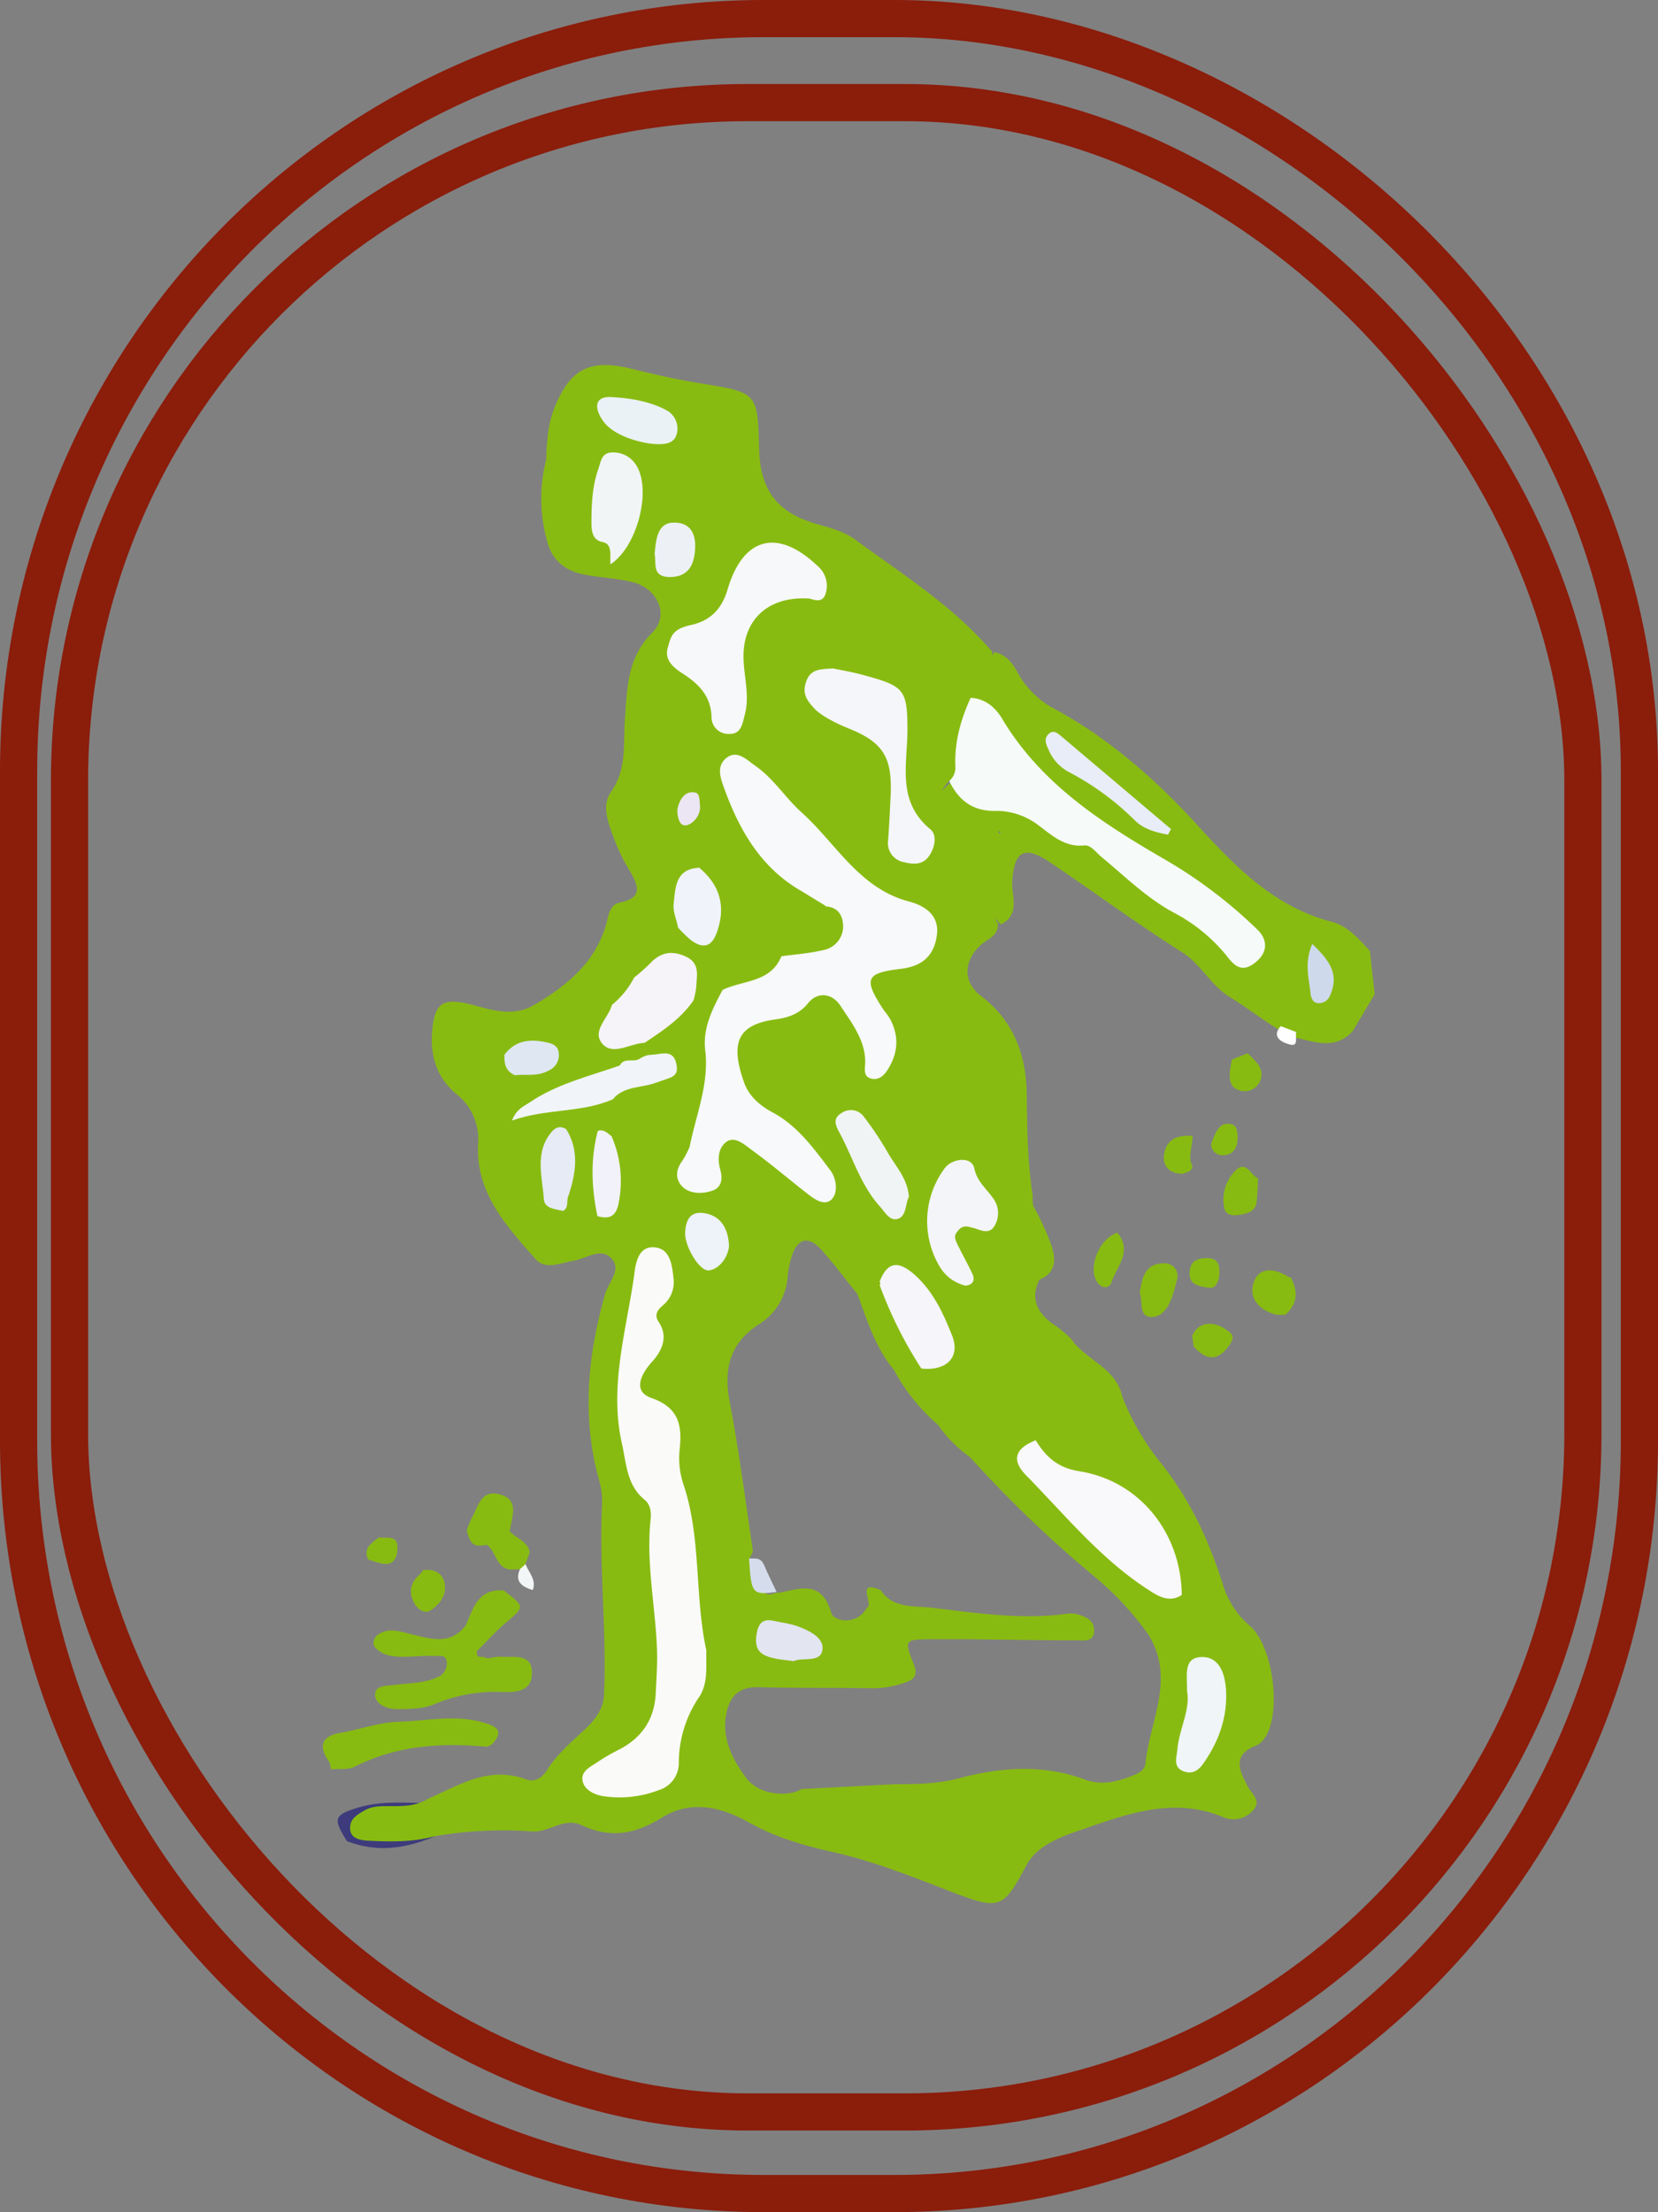 <svg id="Layer_2" xmlns="http://www.w3.org/2000/svg" viewBox="0 0 446 595"><rect x="0" y="0" width="446" height="595" fill="#808080" stroke="none"/><path fill="#8b1d0" d="M380.9 293.7l5.9-9.9-1.3-11.6c-3-3.3-6-6.8-10.4-7.9-15.6-4.1-26.1-15.1-36.4-26.4s-23.1-22.7-37.6-30.6a24.1 24.1 0 0 1-10.3-9.9c-1.4-2.6-3.1-4.9-6.3-5.6-2.1 3-2.9 6.9-6.6 9-1.7.9-1.2 2.9 0 4.4 4.9 2.5 8 6.6 11.3 11 9.5 12.9 22.5 22.1 36.1 30.1a208.5 208.5 0 0 1 23 15.7c2.5 1.9 4.9 4 6.3 7a3.9 3.9 0 0 1-1.5 5.1c-1.7 1.2-2.6-.2-3.5-1.3-10.4-11.9-24.3-19.6-36.9-28.2-8.1-5.5-17.7-12.1-28.9-12.2-4.8-.1-6.5-4.9-10.5-6-5.1 4.2-5.1 6 0 9.4s8.6 2.8 13 4.4c-3.2 2-2.8 5-2.6 7.9 1.2 5-.3 10.3 1.2 15.3a3.6 3.6 0 0 0 1.4 1.6c5.3-2.7 2.7-7.7 3-11.6.5-7.9 3.1-9.7 9.8-5.3 12 8.1 23.7 16.7 36 24.5 4.8 3 7.6 8.8 12.6 11.9s9.2 6.4 14 9.3a14.9 14.9 0 0 0 5.2 2c4.9 1.3 9.9 2.5 14-2.1z" transform="translate(-17 -16.4)"/><path d="M133.5 501.4c-6.8 0-13.6-.8-20.2 1.2s-6.7 3-3 9c8.1 3.2 16 2 23.7-1.3-7.1-.6-14.3.6-21.7-.7 1.4-4.6 4.5-5.3 8.4-5.3s9.3 1.3 12.8-2.9z" transform="translate(-17 -16.4)" fill="#3d3b7c"/><path fill="#8b1d0" d="M154.1 428.3c.5-3.7 2.8-8.4-2.5-9.9s-5.9 3.2-7.7 6.3a22.9 22.9 0 0 0-1.3 3.3h-.1c.7 2 1 4.5 4.1 4.1s6-.6 7.5-3.8zM364.2 360l-.7-.2c-3.5-2.2-7.7-2.8-9.2 1.4s1.2 7.4 5.6 8.7a11.5 11.5 0 0 0 2.9.1c3.3-3 3.4-6.3 1.4-10zM338.1 378.6l.5.5c2.8 2.9 5.6 3.4 8.4 0s1.4-4-.7-5.4-6.6-2.5-8.6 2z" transform="translate(-17 -16.4)"/><path fill="#8b1d0" d="M154.1 428.3c-2.2 1.7-5.5.5-7.4 3 4.1 1 3.2 8 8.8 7.2h1.3a2.3 2.3 0 0 0 1.5-1.3l1.2-3.3c-.6-3-3.6-3.7-5.4-5.6zM116 435.8a24.9 24.9 0 0 0 4 1.2c2.8.4 3.8-1.4 3.9-3.9.3-4.1-2.9-2.8-5-3.2-1.7 1.5-4.3 2.7-2.9 5.9z" transform="translate(-17 -16.4)"/><path d="M278.1 204.1c-8.4 5.8-6.2 14.4-5.7 22.5 2.6 5.2 6.4 8.1 12.6 7.9a18.7 18.7 0 0 1 11.5 4c3.6 2.7 7 5.8 12.1 5.3 1.9-.2 3.2 1.9 4.7 3.1 6.3 5.2 12.2 11.1 19.5 15a45.5 45.5 0 0 1 14.5 12c2.3 3 4.4 3.9 7.6 1.2s3.1-6 .3-8.7a127.7 127.7 0 0 0-25.5-19.2c-16.7-9.7-32.6-20.1-42.9-37.1-1.8-3.2-4.6-5.8-8.7-6z" transform="translate(-17 -16.4)" fill="#f6faf9"/><path d="M332 239.4l-29.2-24.7c-1.1-.9-2.3-2.2-3.7-.9s-.7 2.8-.1 4.1a12.1 12.1 0 0 0 5.8 6.3 73 73 0 0 1 17.4 12.8c2.4 2.4 5.7 3.3 9 3.9z" transform="translate(-17 -16.4)" fill="#e9edf8"/><path d="M370 270.3c-2.2 5.1-.9 9.1-.5 13.1.1 1.1.5 2.6 1.9 2.8a3.2 3.2 0 0 0 3.4-2.1c2.6-5.8-.4-9.6-4.8-13.8z" transform="translate(-17 -16.4)" fill="#ced9ec"/><path d="M361.5 292.4c-2.9 3.3 1.2 4.6 2.3 4.9 2.7.8 1.5-1.9 1.9-3.3z" transform="translate(-17 -16.4)" fill="#fefefe"/><path fill="#8b1d0" d="M353.3 453.8a23.7 23.7 0 0 1-7.4-11.4c-3.7-11.6-8.7-22.5-16.4-32.2a68.7 68.7 0 0 1-10.6-18.1c-1.6-7.8-9.8-9.8-13.7-15.5a30.7 30.7 0 0 0-5-4.1c-4.8-3.5-6.2-7.7-3-13 2.6-7.6-2.8-14.3-2.4-21.6-1.4-8.9-1.5-17.9-1.6-26.9-.1-10.7-3.4-19.9-12.3-26.7-5-3.8-4.7-9.5-.1-13.7 1.9-1.7 4.9-2.5 4.6-5.9l-.4-.6c-1.3-5.6.7-11.3-1.1-16.9 3.2-6.5 2.7-11-6.1-11a8.8 8.8 0 0 1-3.4-1.2c-4.2-1.9-6-4.5-2.1-8.5a4.7 4.7 0 0 0 1.7-3.8c-.3-6.6 1.4-12.7 4.1-18.6-1-1.1-1-2.8.4-2.9 6.8-.5 5.3-5.4 5.4-9.5-10.5-12.3-24.1-20.8-36.9-30.2-2.9-2.1-6.5-3.1-10.1-4.1-10.9-3.1-15.4-9.1-15.7-20.3-.4-15.1-.4-15.1-15.8-17.6-6.2-1-12.4-2.4-18.5-3.9-11.2-2.8-16.7 0-20.9 10.9-1.7 4.4-1.9 9-2.1 13.6a42.3 42.3 0 0 0 .1 21.2c1.3 6 5.3 8.9 11 9.8 4.1.7 8.2.9 12.2 1.9 6.6 1.6 10 8.8 5.3 13.5-6.9 6.9-6.8 15.2-7.4 23.5-.5 6.6.6 13.3-3.8 19.5-2.7 3.9-.4 9 1.2 13.3a47.7 47.7 0 0 0 3.9 7.8c2.3 4 3.7 7.3-2.8 8.6-2 .4-2.8 2.4-3.2 4.5-2.6 11-10.5 17.6-19.7 23-5.6 3.3-11.3 1.4-16.9-.1-8-2-10-.3-10.6 7.8-.4 6.6 1.6 12.1 6.5 16.2a15.4 15.4 0 0 1 5.9 13.4c-.7 13.2 7.6 22.1 15.4 31 2.7 3.1 6.8 1.1 10.3.5s7.4-3.7 10.2-.6-.8 6.3-1.7 9.5c-4.7 16.4-6.3 32.9-1.8 49.6a20.4 20.4 0 0 1 .9 7.9c-.7 16.7 1.3 33.4.6 50.1-.1 3.7-2 6.4-4.5 8.9s-8.1 7-10.9 11.7c-1.3 2-3.4 3.3-5.6 2.4-9.9-3.7-17.9 1.5-26.3 5.2-3 1.9-6.3 2-9.7 2s-5.3-.1-7.7 1.3-3.8 2.5-3.6 5 2.9 2.9 4.9 3c6 .3 12 .4 17.8-1.2A107.4 107.4 0 0 1 160 509c4.6.4 8.7-3.9 13.4-1.7 7.8 3.6 14.2 2.6 21.8-2.1s15.8-2.8 23.1 1.3 14.9 6.3 23 8.1c11 2.5 21.7 6.8 32.3 10.9 12.4 4.7 13.3 4.2 19.5-7.4 3-5.6 9.9-7.9 15.5-9.8 12.1-4.2 24.5-8.6 37.5-3.1a7 7 0 0 0 8-1.9c2.3-2.5-.3-4.3-1.4-6.3-2.2-4.2-4.5-8.5 2.2-11.1a5.2 5.2 0 0 0 2.2-1.9c4.8-6.6 2.4-24.8-3.8-30.2zm-120.7 43.8c-2.9 2-11.1 2-14.8-2.9s-7.1-11.2-5.2-18.3c1.1-4.3 3.7-6.3 8.5-6.2 10.2.3 20.4.1 30.6.3a26.3 26.3 0 0 0 9.2-1.7c2.3-.8 2.9-2.2 2-4.5-2.7-6.9-2.7-6.9 4.5-7h9.5c10 .1 19.9.3 29.9.3 1.7 0 4.4.5 4.5-2.4s-1.9-3.8-4.1-4.5a8.5 8.5 0 0 0-3.6-.2c-12.2 1.6-24.3-.3-36.3-1.7-4.6-.5-10.2.2-13.4-4.7-7-3-1.7 3.8-3.7 4.7-2.7 5-9 3.7-9.6 1.4-2.6-8.9-8.3-6.5-14-5.4h-.7c-1.3.4-3.4 1.1-3.2-1 .4-3.8-2.6-5.4-4.2-7.9.3-.9 1.1-1.8 1-2.6-2-13.3-3.7-26.6-6.2-39.8-1.7-8.8 0-15.8 7.7-20.8a16.5 16.5 0 0 0 7.9-13.1 23.9 23.9 0 0 1 1-5c1.5-5.2 4.6-6 8.2-1.9s6.4 7.9 9.6 11.8c5.1 6.1 7.4 13.5 10 20.8a51.7 51.7 0 0 0 11.6 14.3c4.5 1.4 7.2 4.6 8.8 9 2.9.3 4.7 2.4 6.6 4.2 10.4 10.1 20.2 21 31.5 30.2a31.3 31.3 0 0 1 10.2 13.9c6.6 11.6-.2 22.7-1.3 34-.2 1.7-2.1 2.6-3.7 3.2-4.1 1.6-8.2 2.6-12.7.9-11.1-4.1-22.5-3.3-33.7-.3-5.7 1.5-11.4 1.6-17.3 1.6" transform="translate(-17 -16.4)"/><path d="M227.2 273.6c-2.9 7.1-10.2 6.4-15.7 9a8.8 8.8 0 0 0-5.4 8.8c1 11.5-2.9 22.3-3.6 33.5a27.2 27.2 0 0 1-2 3.8c-1.7 2.3-1.9 4.7-.1 6.7s5.1 2.3 8.1 1.3 2.8-3.7 2.2-5.9-.7-5.4 1.6-7.2 5 .7 6.9 2.1c5.1 3.7 9.9 7.8 14.9 11.7 2 1.6 4.6 3.4 6.5 1.7s1.5-5.7-.3-8c-4.4-5.8-8.7-11.8-15.3-15.4-3.6-1.9-6.6-4.5-7.9-8.3-3.6-10.3-1.9-15.4 8.5-16.8 3.5-.5 6.5-1.5 8.8-4.4s6.3-3 8.8.9 7 9.4 6.5 15.8c-.1 1.4-.3 3.1 1.6 3.6s3.3-.6 4.3-2.1c2.9-4.4 3.4-9 .9-13.8-.6-1.1-1.4-2-2.1-3-5.1-7.9-4.5-9.5 4.9-10.6 5.8-.7 8.9-3.5 9.7-8.9s-3-8-7.4-9.2c-13.5-3.5-19.7-15.7-29.1-24.1-4.3-3.9-7.4-9-12.3-12.4-2.2-1.5-4.8-4.4-7.7-2.2s-1.7 5.5-.7 8.2c4.1 11.4 10 21.6 21 27.8l6.2 3.8c4 6.6 2.2 10.6-5.3 11.8-2.1.6-4.6-.4-6.5 1.8z" transform="translate(-17 -16.4)" fill="#f7f9fa"/><path d="M207 460.3c-3.2-14.7-1.3-30-6.1-44.5a22.1 22.1 0 0 1-1.1-9.3c.7-6.4.1-11.4-7.6-14.1-5.5-1.9-2.2-7.1.1-9.6s4.8-6.5 1.9-10.8c-1.2-1.8-.5-3.1 1-4.4a8.1 8.1 0 0 0 3-7.1c-.4-3.7-.8-8.2-5.1-8.6s-5.1 4-5.5 7.4c-2.1 15-6.8 29.9-3.3 45.4 1.2 5.4 1.3 11.2 6.1 15.1 1.7 1.4 1.8 3.5 1.6 5.4-1.2 11.5 1.2 22.7 1.7 34.1.2 4.1-.1 8.2-.3 12.4-.3 7.2-3.8 12.3-10.3 15.5a51.6 51.6 0 0 0-5.6 3.3c-1.8 1.2-4.2 2.3-3.8 4.8s3.1 3.8 5.5 4.2a29.5 29.5 0 0 0 15-1.6 7.6 7.6 0 0 0 5.4-7.1 31.6 31.6 0 0 1 5.7-18.3c2.2-3.7 1.6-8 1.7-12.2z" transform="translate(-17 -16.4)" fill="#fafaf9"/><path d="M234.6 177.4c.8 0 3.8 1.8 4.6-1.7a7 7 0 0 0-2.3-7.1c-10.6-10.1-20-7.9-24.2 6.4-1.6 5.4-4.8 8.4-9.8 9.5s-5.4 2.9-6.3 6.2 1.6 5.3 4.1 6.9c4.3 2.8 7.5 6 7.7 11.6a4.5 4.5 0 0 0 4.7 4.6c3.3.1 3.6-2.7 4.2-5 1.5-5.3-.3-10.6-.3-15.9 0-9.8 6.6-16.2 17.6-15.5z" transform="translate(-17 -16.4)" fill="#f7f8f9"/><path d="M334.9 445.4c-.2-16.9-11.5-30.8-27.7-33.3-5.7-.9-8.9-3.9-11.6-8.3-2.2-1.9-3.6-.3-4.6 1.4-2.1 3.6-1.4 7.1 1.4 10 9.9 9.9 18.9 20.7 30.4 28.9 3.6 2.4 7.5 5.7 12.1 1.3z" transform="translate(-17 -16.4)" fill="#f9f8fa"/><path d="M241.1 196.2c-3.4.2-6 .1-7.2 3.4s.1 5.1 2 7.2 5.9 4.1 9.3 5.5c9.3 3.7 11.8 7.7 11.4 17.8-.2 4.1-.4 8.2-.7 12.3a5.2 5.2 0 0 0 4.3 5.9c2.4.6 4.9.8 6.6-1.5s2.4-5.8.4-7.4c-8.9-7.4-6.2-17.1-6.1-26.3 0-11.1-.7-12.1-11.4-15-3.1-.9-6.2-1.4-8.6-1.9z" transform="translate(-17 -16.4)" fill="#f5f6fa"/><path fill="#8b1d0" d="M155.5 305.6c.4 2.7 1.6 5-1.6 7.5s-2.9 5.5 1.6 7.2c6.8 2.6 7.6 4.5 4.1 11.1-2.1 4-.7 7.4 1.1 10.1s5 3.2 7.9.6c-5.2-6.4-5.2-13.3-1.8-20.4 2.2-3.8 6.3-2.9 9.7-3.6a.7.7 0 0 1 .6.4c.1.2-.1.5-.1.7a2.4 2.4 0 0 0 .4 1.6 4.5 4.5 0 0 0 4.1 1.3c1.4-2.4 3.7-1.6 5.7-1.8s3.6-2.1 3.4 1.5c.1 1.9-.2 4 2.6 4.3s2.9-1.1 3.4-3 .4-5.3-1.9-7.1-4.5-1.4-6.9-1.5-5.1 1.1-6-2.4c-7.9-1.2-15.2 2-21.9 2.7 6.2-2.5 12.2-8.2 20.5-8.2 1.4 0 2.6-1.2 3.2-2.6.1-5.6 3.5 0 4.9-1.4s3.6-.1 3.9-2.5c-1.4-.6-1.8-1.8-1.9-3.1s-.4-.5-.5-.5c-7.7.9-9.6-3-8.3-9.7-5.1.4-6.2 3.6-5.8 8.1.1 1.8.6 4.1-2 4.8s-2.9-1.1-4-3c-3.6-6.1-9.3-2.5-14.2-2.4s-2.9 3.5-3 6c2.7.5 5-1.5 7.6-1.3s3.1 0 3.5 1.7-1.1 2.4-2.5 2.9-4.3.2-5.8 2zM334.9 445.4c-3.2 2.1-6.1.5-8.7-1.2-13-8.3-22.6-20.2-33.2-31-4.1-4.2-2.8-7.3 2.6-9.4-1-1.9-3.6-2.3-4.1-1.3-2.8 6.4-8.8 4.6-13.6 5.8a322.7 322.7 0 0 0 33.8 32.4 82.1 82.1 0 0 1 14.6 15.9c-1.2-4.3-1-7.4 4.8-7.3 1.8 0 4.4-.7 3.8-3.9z" transform="translate(-17 -16.4)"/><path d="M181.6 286.7c-.9 3.5-5.5 7-2.6 10.4s7.5-.1 11.4-.2c4.9-3.3 9.8-6.5 13.2-11.5s2.7-8.5-.2-12.2-8.7-2.6-12.4.9c-1.6 1.5-3.1 3.1-3.5 5.4a23.2 23.2 0 0 1-5.9 7.2z" transform="translate(-17 -16.4)" fill="#f6f4f9"/><path d="M276.7 362.2c2.1-.2 2.6-1.5 1.9-3.1s-2.4-4.7-3.6-7.1-1.6-3.1-.2-4.7 2.7-.9 4.1-.6 4.2 2.1 5.7-.7a6.7 6.7 0 0 0-.6-7.5c-1.8-2.5-4.2-4.4-4.9-7.8s-5.8-2.7-7.8-.3a23.8 23.8 0 0 0-1.8 26.2 11.1 11.1 0 0 0 7.2 5.6z" transform="translate(-17 -16.4)" fill="#f4f5f8"/><path fill="#8b1d0" d="M187.5 279.4a52.7 52.7 0 0 0 4.3-3.8c2.8-3 5.8-3.7 9.7-1.9s2.9 5.1 2.8 8.1a20.8 20.8 0 0 1-.7 3.5c-.9 4.7 1.3 9 1.6 13.7.5 8.1-4.7 15.2-3.5 23.4.1 1-.1 1.8.8 2.5 1.7-8.6 5.3-16.9 4.2-26-.7-6.1 2-11.2 4.7-16.3-1.8-2.4-5.3-2.6-1.4-8.2s6.7-17 .3-25.5c-1.9-2.6-4.5-1.7-7-1.1l1.7 2c0 2.4 1.8 3.9 2.7 5.8 1.6 3.5 2.1 7.1 0 10.4s-5.6-1-8.4-.1l-1.9 3.8c-1.8-1.4-1.3-6-5.2-3.4s-6.6 5.3-6.2 10.3a2.9 2.9 0 0 0 1.5 2.8z" transform="translate(-17 -16.4)"/><path d="M253.6 361.2a.5.5 0 0 1 0 .8c1 8.9 3.7 16.9 11.3 22.5 6.8.7 10.5-3.1 8.2-8.9s-4.9-11.5-9.6-15.9-7.8-4.1-9.9 1.5z" transform="translate(-17 -16.4)" fill="#f5f5fa"/><path d="M181.2 168.2c7.3-4.8 11-19.8 7.1-26.4a7.2 7.2 0 0 0-6.6-3.7c-3 0-3.1 2.7-3.8 4.6-1.6 4.6-1.8 9.5-1.8 14.4 0 2.4.4 4.6 3 5.1s2 3.3 2.1 6z" transform="translate(-17 -16.4)" fill="#f2f5f6"/><path d="M336.3 471.1c1 5.3-2.2 10.4-2.6 16-.2 2-1.2 4.6 1.6 5.7s4.5-.6 5.9-2.8c3.9-5.8 6-12.1 5.6-19.1-.3-4.4-1.8-9-6.7-8.8s-3.7 5-3.8 9z" transform="translate(-17 -16.4)" fill="#f0f5f7"/><path d="M183.7 303c-8.3 2.9-16.8 4.9-24.2 9.9-1.6 1.1-3.5 1.7-4.8 4.9 9.3-3.3 18.6-2 27.1-5.7 3.1-3.7 7.8-3 11.7-4.5s6.3-1.3 5.4-5.2-4-2.4-6.6-2.3-3 1.4-4.6 1.5-3.1-.3-4 1.4z" transform="translate(-17 -16.4)" fill="#f1f5f9"/><path d="M261.5 338.3c-.4-5-3.6-8.2-5.7-11.9a86.2 86.2 0 0 0-6.4-9.6 4.3 4.3 0 0 0-5.9-1.1c-2.7 1.5-1.7 3.5-.6 5.5 3.5 6.5 5.6 13.9 10.7 19.6 1.4 1.5 2.7 4.2 5 3.4s1.9-4.1 2.9-5.9z" transform="translate(-17 -16.4)" fill="#f1f4f5"/><path d="M199.4 265.9a36.4 36.4 0 0 0 3.5 3.4c3.3 2.4 5.6 1.8 7-2.3 2.4-6.9.7-12.6-4.8-17.2-6.5.3-6.4 5.4-6.9 9.8-.2 2 .8 4.2 1.2 6.3z" transform="translate(-17 -16.4)" fill="#f0f3f9"/><path d="M192.7 135.8c3.7.3 5.8-.3 6.4-2.9a5.6 5.6 0 0 0-2.9-6.2c-4.5-2.4-9.7-3.2-14.7-3.5s-4.6 3.5-1.9 6.9 9 5.3 13.1 5.7z" transform="translate(-17 -16.4)" fill="#ebf2f6"/><path fill="#8b1d0" d="M264.9 384.6a113.4 113.4 0 0 1-11.3-22.6c-1.3 2.7-3.9 1.8-6.1 2.1 2.7 7.2 4.9 14.7 10 20.8 2.3-2.1 5 1.9 7.4-.3z" transform="translate(-17 -16.4)"/><path d="M230.5 463.2c2.4-1.1 7.1.5 7.7-2.9s-3.5-5.3-6.7-6.5a25.7 25.7 0 0 0-4.2-1c-2.8-.5-5.8-1.9-6.7 2.7s.9 6.1 4.5 6.9c1.6.4 3.3.5 5.4.8z" transform="translate(-17 -16.4)" fill="#e3e5f1"/><path d="M165.7 320.5c-5.1 5.6-2.8 12.3-2.4 18.5.2 2.5 3.1 2.6 5.2 3.1 1.7-1 .7-3 1.5-4.3 1.9-6 2.9-11.9-.7-17.7-1.2-.7-2.4-.8-3.6.4z" transform="translate(-17 -16.4)" fill="#e7ebf6"/><path d="M193.1 165.4c.5 2.5-.8 6.1 3.9 6.2s6.8-2.7 7-7.8-2.4-7.1-6.3-6.8-4.3 4.8-4.6 8.4z" transform="translate(-17 -16.4)" fill="#edf1f6"/><path d="M213.1 351.7c-.1-4.4-1.9-8-6.1-8.9s-5.5 1.5-5.7 5.1 3.8 10.5 6.4 10.2 5-3.2 5.4-6.4z" transform="translate(-17 -16.4)" fill="#eef2f9"/><path d="M181.5 322c-1.1-.8-2.1-2-3.7-1.4-2 7.6-1.7 15.2-.1 22.9 3.5 1 5.2-.1 5.8-4a30.1 30.1 0 0 0-2-17.5z" transform="translate(-17 -16.4)" fill="#f2f2fb"/><path d="M155.5 305.6c3.1-.3 6.2.4 9.2-1.3a4.5 4.5 0 0 0 2.6-4.7c-.2-2.1-2-2.6-3.6-2.9-4.3-.9-8.2-.4-11 3.4-.1 2.4.3 4.4 2.8 5.5z" transform="translate(-17 -16.4)" fill="#dfe7f3"/><path fill="#8b1d0" d="M227.2 273.6c3.8-.5 7.7-.8 11.5-1.7a6.5 6.5 0 0 0 5.1-6.3c0-2.7-1.2-5.2-4.7-5.4-.7.5-2.9-.4-1.7 1.7 3.4 5.6 2.1 8.3-4.5 8.7s-7.3.5-9.7 3c1.4 1.1 2.7-.4 4 0zM295.7 360.9c5.2-1.6 5.6-5.3 4.1-9.6a68.3 68.3 0 0 0-6.9-13.9c-.9 8 4.8 15.3 2.8 23.5z" transform="translate(-17 -16.4)"/><path d="M225.9 444.6c-1.1-2.4-2.3-4.7-3.3-7.1s-2.5-1.8-4.1-1.9c.6 9.6.8 9.8 7.4 9z" transform="translate(-17 -16.4)" fill="#d5dded"/><path fill="#8b1d0" d="M269.1 399.3a34.8 34.8 0 0 0 8.8 9c.4-3.3.4-5.9-2.5-8.9s-4.2-1.3-6.3-.1z" transform="translate(-17 -16.4)"/><path d="M199.2 234.3c0 2 .6 4.3 2.3 4.1s4-2.5 3.8-5.2-.1-3.8-2.3-3.7-3.5 2.6-3.8 4.8z" transform="translate(-17 -16.4)" fill="#ece6f4"/><path fill="#8b1d0" d="M145.3 460.5c2.5-2.5 4.9-5.2 7.6-7.5 5.3-4.5 5.4-4.4-.4-8.8-6.7-.6-8.2 4.6-10.1 9.2-4.2 5.8-9.9 3.7-15 2.5-3.2-.8-6.1-1.8-8.9.3-1 .8-1.4 2.5-.6 3.3 2.3 2.5 5.6 2.6 8.8 2.5s4.4-.3 6.5-.2 3.8-.6 4 1.8a4 4 0 0 1-2.7 4c-3.6 1.6-7.6 1.5-11.4 2-2 .3-5.2 0-5.2 2.6s3.2 3.9 5.9 3.9 7 0 10-1.3a42.4 42.4 0 0 1 18.4-3.3c3.6.1 8-.1 7.9-5.3s-5-3.9-8.3-4.2a15.3 15.3 0 0 0-3.6.5c-.3 1.5 2.4 3 0 4.3a3.9 3.9 0 0 1-3.5.2c-2.1-.9-.1-2.5-.4-3.7s-.3-2.1 1-2.8zM106 492.3c2.2-.2 4.6.2 6.4-.7 11.2-5.7 23.1-6.5 35.3-5.4.6.1 1.3-.5 1.9-.8-6.8-9.6-16.5-3.4-24.8-4.2-4.8-.5-9.9 1.8-14.8 2.6s-5.8 2.7-4.3 6.8l.4 1.9z" transform="translate(-17 -16.4)"/><path fill="#8b1d0" d="M105.7 490.5c.2-1.6-.3-4.3 1.3-4.5 7.6-.9 14.8-5.1 22.6-3 2.6.7 4.6-.7 6.9-.9s7.6-3.4 8.9 3c.1.3 2.7.2 4.1.3 3.4-3.8.5-4.8-2.5-5.7-7.6-2.2-15.3-.4-22.9-.2-5.2.2-10.4 2.1-15.6 3s-5.9 3.8-2.8 8zM130.8 438.7a5.3 5.3 0 0 1-.8 1.1c-2.9 2.4-3.1 5.4-1.3 8.2.5.8 2.3 2.8 4.2 1.5s4-3.4 3.8-6.5-2.5-4.7-5.8-4.3zM145.3 460.5c-5.3-.3-2.1 5.8-5.3 7.1 1.3 2.8 3.8 1.6 5.7 1.5s5.7 1.6 6.6-2.4-2.5-2.9-4-4.1-3.3.4-3-2.1z" transform="translate(-17 -16.4)"/><path d="M158.4 437.1l-1.5 1.3c-1.5 3.3.3 4.7 3.4 5.7 1.1-2.9-1.2-4.8-1.9-7z" transform="translate(-17 -16.4)" fill="#f3f6f6"/><path fill="#8b1d0" d="M323.6 364.2c.9 2.2-.5 6.8 3.6 6.4s5.4-6 6.4-10a3.4 3.4 0 0 0-3.5-4.4c-5 0-5.9 3.7-6.5 8zM355.5 333.4c-2.1-.8-3.3-5.3-6.4-1.9a11 11 0 0 0-2.7 10.1c.4 1.6 2.2 1.8 3.6 1.6s4.6-.5 5-3.3a58.9 58.9 0 0 0 .4-6.5zM317.5 348c-5.1 1.7-8.2 10.1-5 13.7 1.3 1.5 3 1 3.5-.4 1.4-4.3 5.7-8.3 1.6-13.3zM352.6 299.7l-4.2 1.7a29.2 29.2 0 0 0-.6 3.5c-.1 2 .2 4 2.4 4.7a4.5 4.5 0 0 0 5.3-6.8 23.1 23.1 0 0 0-2.9-3.1zM337.8 321.9c-3-.1-5.9.2-7.2 3.3s-.4 6.9 4.5 6.9c1.4-.4 3.3-1 2.4-2.7s.3-5 .3-7.5zM342.6 362.8c1 .1 2.3-1.1 2.4-3.9s-.7-4.2-3.6-4.1-4.2 1.1-4.4 3.8 1.4 3.8 5.6 4.2zM342.8 324.1a3 3 0 0 0 3.4 3c3.1-.2 3.8-2.6 3.7-5.2s-.9-3.4-3.1-3.2-3.2 3.3-4 5.4z" transform="translate(-17 -16.4)"/><rect fill="none" stroke="#8b1d0b" stroke-miterlimit="10" stroke-width="10px" x="18.7" y="27.6" width="407.1" height="540.45" rx="182.4" ry="182.4"/><path fill="none" stroke="#8b1d0b" stroke-miterlimit="10" stroke-width="10px" d="M257.6 606.4h-35.2C111.7 606.4 22 515.7 22 403.9v-180c0-111.8 89.7-202.5 200.4-202.5h35.3c101.8 0 200.3 90.7 200.3 202.5v180c0 111.8-89.7 202.5-200.4 202.5z" transform="translate(-17 -16.4)"/></svg>
